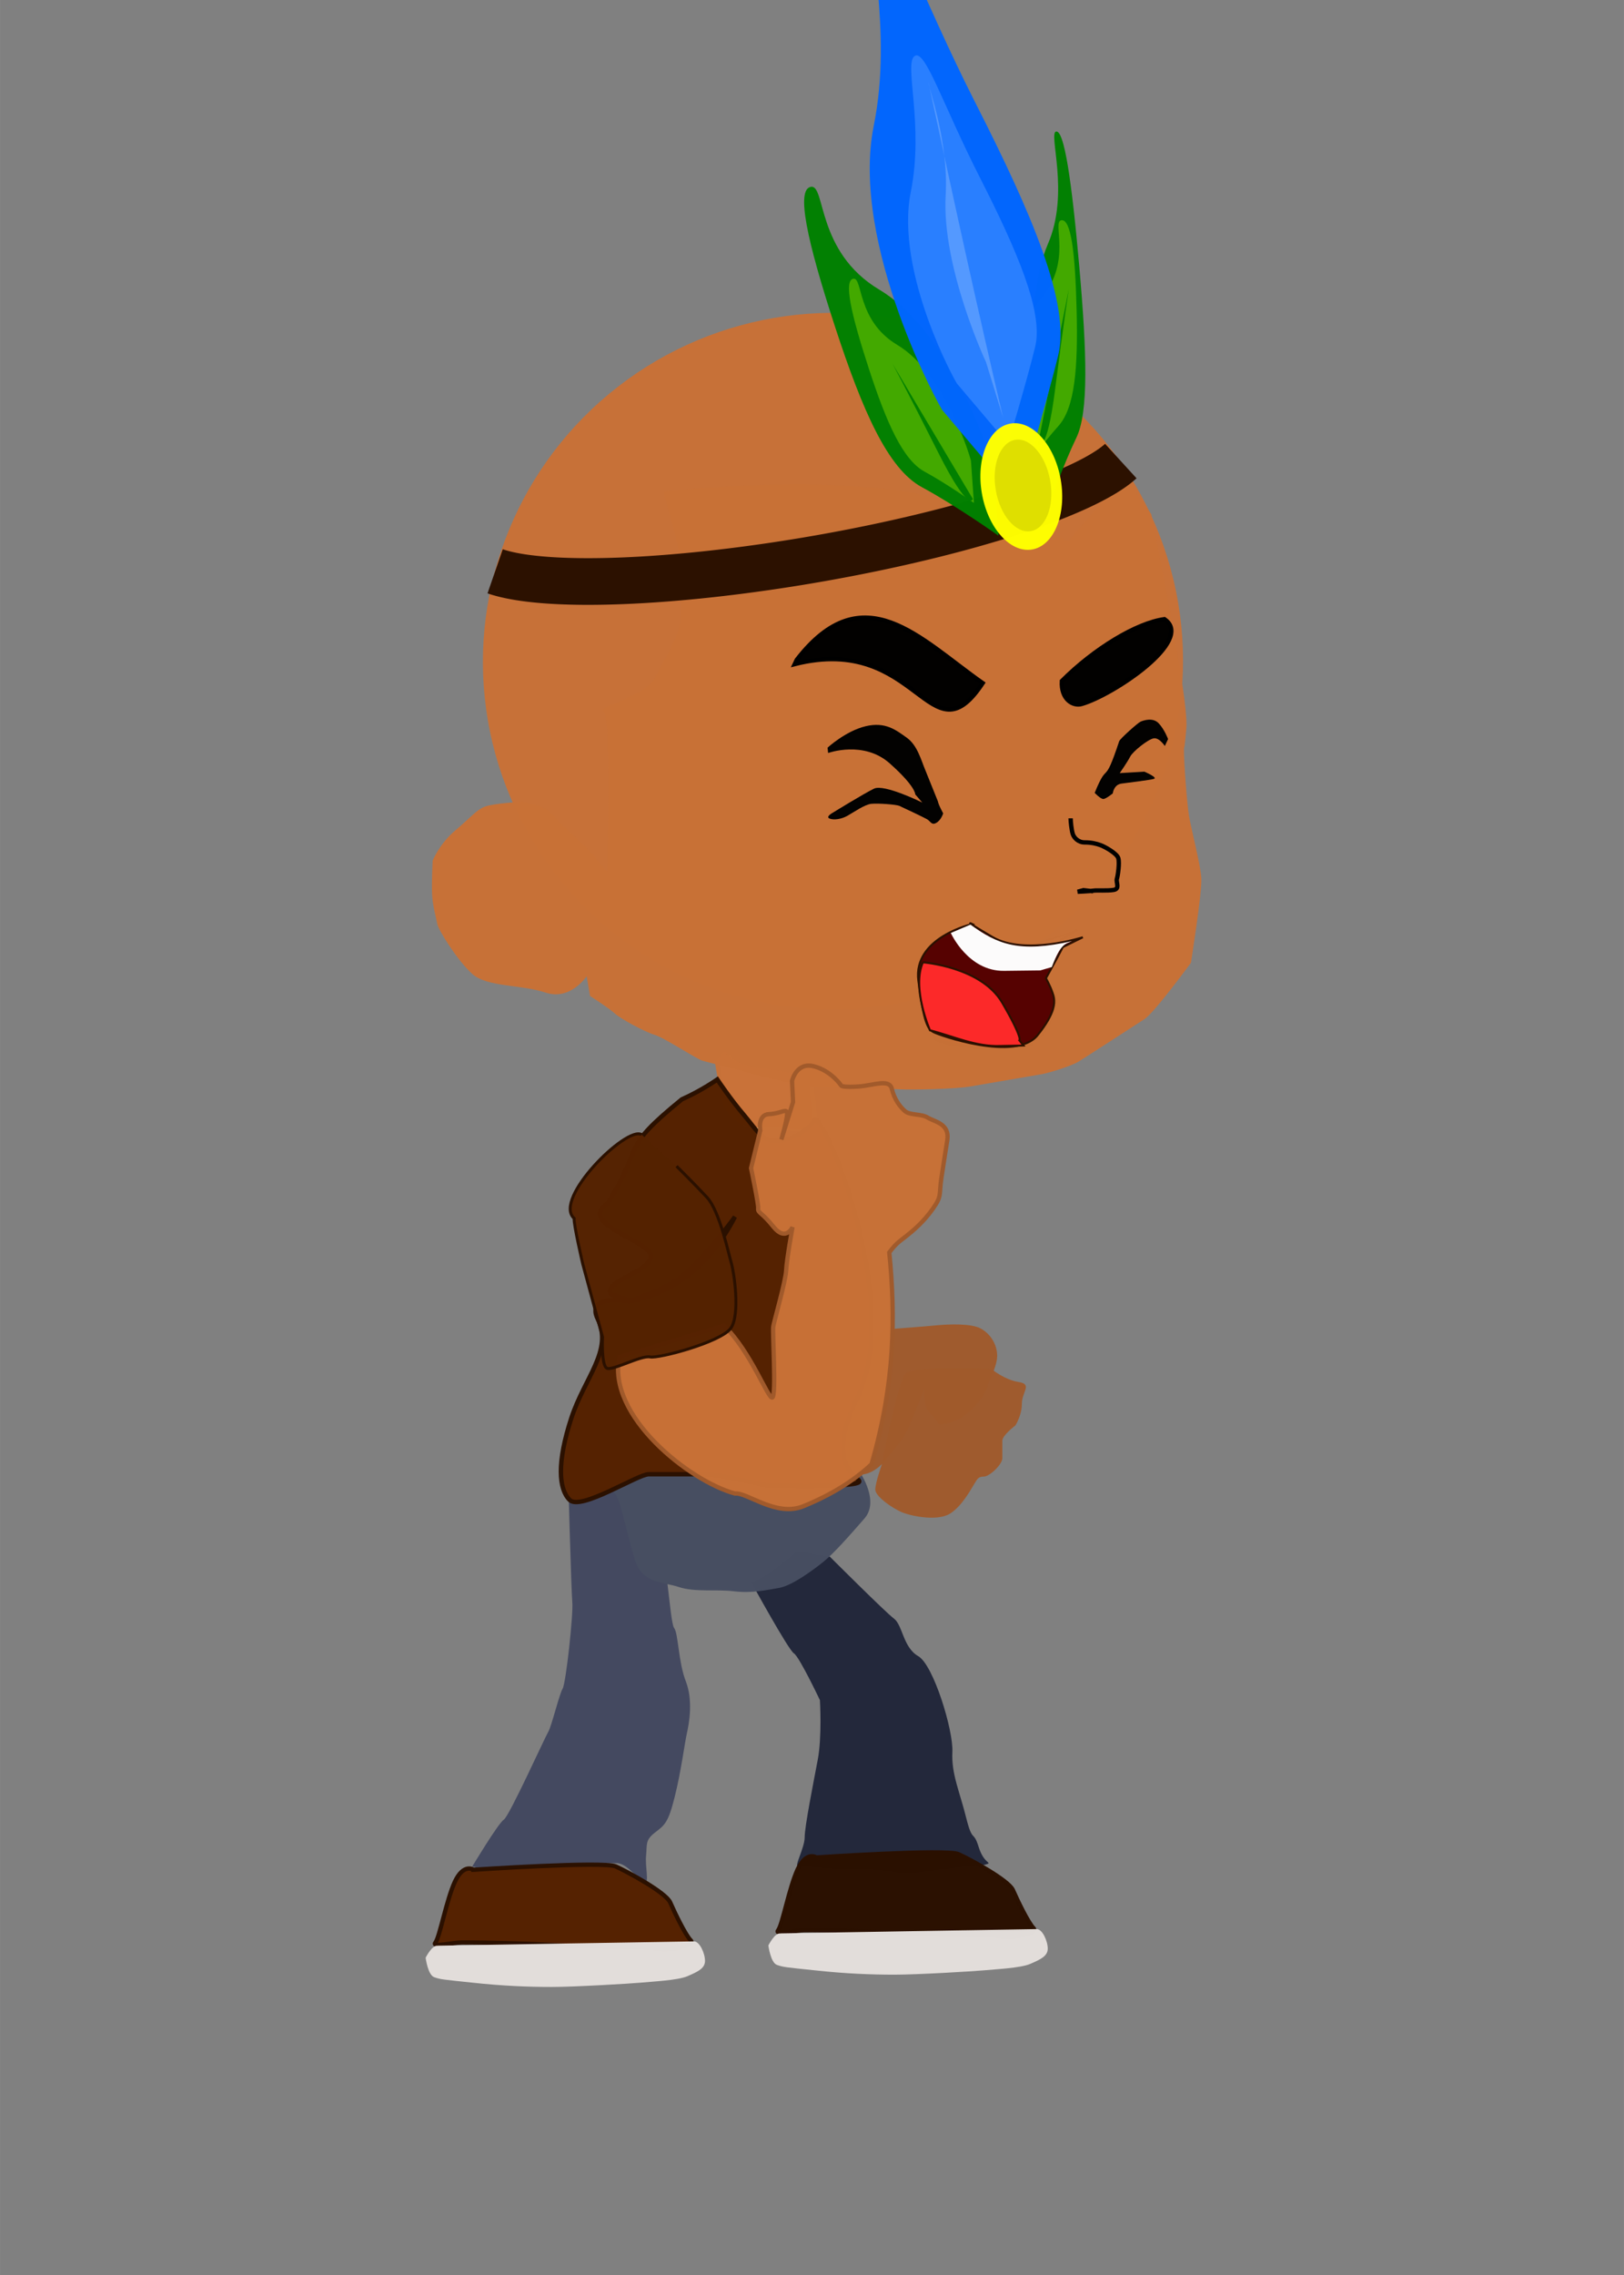 <?xml version="1.0" encoding="UTF-8" standalone="no"?>
<!-- Created with Inkscape (http://www.inkscape.org/) -->

<svg
   width="50"
   height="70"
   viewBox="0 0 13.229 18.521"
   version="1.1"
   id="svg18473"
   xml:space="preserve"
   inkscape:version="1.2.2 (732a01da63, 2022-12-09)"
   sodipodi:docname="oshosi_ataque2.svg"
   xmlns:inkscape="http://www.inkscape.org/namespaces/inkscape"
   xmlns:sodipodi="http://sodipodi.sourceforge.net/DTD/sodipodi-0.dtd"
   xmlns="http://www.w3.org/2000/svg"
   xmlns:svg="http://www.w3.org/2000/svg"><rect x="0" y="0" width="13.229" height="18.521" fill="#808080" stroke="none"/><sodipodi:namedview
     id="namedview18475"
     pagecolor="#ffffff"
     bordercolor="#000000"
     borderopacity="0.25"
     inkscape:showpageshadow="2"
     inkscape:pageopacity="0.0"
     inkscape:pagecheckerboard="0"
     inkscape:deskcolor="#d1d1d1"
     inkscape:document-units="mm"
     showgrid="true"
     inkscape:zoom="8"
     inkscape:cx="21.5"
     inkscape:cy="24.875"
     inkscape:window-width="1366"
     inkscape:window-height="705"
     inkscape:window-x="-8"
     inkscape:window-y="-8"
     inkscape:window-maximized="1"
     inkscape:current-layer="layer1"
     showguides="true"><inkscape:grid
       type="xygrid"
       id="grid36773"
       originx="0"
       originy="0" /><sodipodi:guide
       position="0.919,17.177"
       orientation="0,-1"
       id="guide2266"
       inkscape:locked="false" /></sodipodi:namedview><defs
     id="defs18470" /><g
     inkscape:label="Capa 1"
     inkscape:groupmode="layer"
     id="layer1"><path
       style="opacity:0.99;fill:#fde0a4;fill-opacity:0.992;fill-rule:nonzero;stroke:none;stroke-width:0.038;stroke-dasharray:none;stroke-opacity:1;paint-order:fill markers stroke"
       d="m 5.861,8.667 0.045,0.246 c 0,0 0.021,0.297 0.317,0.289 0.296,-0.007 0.452,0.034 0.452,0.034 l -0.052,-0.467 c 0,0 -0.269,-0.029 -0.457,-0.065 C 5.977,8.669 5.945,8.583 5.945,8.583 Z"
       id="path20220"
       sodipodi:nodetypes="ccsccscc" /><path
       style="opacity:0.99;fill:#444960;fill-opacity:1;fill-rule:nonzero;stroke:none;stroke-width:0.035;stroke-dasharray:none;stroke-opacity:1;paint-order:fill markers stroke"
       d="m 4.626,11.95 c 0,0 0.027,0.997 0.036,1.094 0.009,0.097 -0.052,0.66 -0.079,0.704 -0.027,0.044 -0.09,0.305 -0.116,0.349 -0.027,0.044 -0.319,0.69 -0.363,0.717 -0.044,0.027 -0.257,0.381 -0.257,0.381 0,0 0.195,0.053 0.257,0.053 0.062,0 0.469,-0.044 0.584,-0.062 0.115,-0.018 0.248,-0.018 0.336,-0.018 0.089,0 0.195,0.159 0.23,0.159 0.035,0 0,-0.133 0.009,-0.221 0.009,-0.089 -0.009,-0.124 0.071,-0.186 0.08,-0.062 0.109,-0.078 0.162,-0.291 0.053,-0.212 0.081,-0.437 0.099,-0.517 0.018,-0.08 0.053,-0.267 -0.009,-0.426 C 5.525,13.529 5.526,13.297 5.491,13.253 5.455,13.209 5.423,12.522 5.335,12.398 5.246,12.274 4.989,11.911 4.989,11.911 Z"
       id="path20232"
       sodipodi:nodetypes="csssscscssscssssscc" /><path
       style="opacity:0.99;fill:#23283b;fill-opacity:1;fill-rule:nonzero;stroke:none;stroke-width:0.035;stroke-dasharray:none;stroke-opacity:1;paint-order:fill markers stroke"
       d="m 6.122,12.885 c 0,0 0.301,0.549 0.345,0.575 0.044,0.027 0.212,0.381 0.212,0.381 0,0 0.018,0.301 -0.018,0.487 -0.035,0.186 -0.106,0.54 -0.106,0.628 0,0.089 -0.089,0.239 -0.053,0.239 0.035,0 0.354,0.027 0.567,0.027 0.212,0 0.221,0.053 0.522,0.009 0.301,-0.044 0.389,-0.035 0.443,-0.053 0.053,-0.018 -0.018,0 -0.062,-0.142 -0.044,-0.142 -0.049,-0.027 -0.102,-0.239 C 7.817,14.584 7.749,14.441 7.758,14.264 7.767,14.087 7.604,13.554 7.48,13.483 7.356,13.412 7.353,13.23 7.282,13.177 7.211,13.124 6.76,12.673 6.76,12.673 L 6.494,12.628 c 0,0 -0.23,0.186 -0.266,0.204 l -0.106,0.053 z"
       id="path20234"
       sodipodi:nodetypes="cscsssscsssscsccccc" /><path
       style="opacity:0.99;fill:#474e61;fill-opacity:1;fill-rule:nonzero;stroke:none;stroke-width:0.035;stroke-dasharray:none;stroke-opacity:1;paint-order:fill markers stroke"
       d="m 4.821,11.84 2.186,0.15 c 0,0 0.159,0.23 0.035,0.372 -0.124,0.142 -0.248,0.283 -0.336,0.354 -0.089,0.071 -0.257,0.195 -0.363,0.212 -0.106,0.018 -0.221,0.044 -0.363,0.027 -0.142,-0.018 -0.319,0.009 -0.451,-0.035 C 5.397,12.876 5.237,12.894 5.175,12.708 5.113,12.522 5.06,12.23 5.016,12.168 4.972,12.106 4.777,11.832 4.777,11.832 Z"
       id="path20230" /><path
       style="opacity:0.99;fill:#552200;fill-opacity:1;fill-rule:nonzero;stroke:#2b1100;stroke-width:0.035;stroke-dasharray:none;stroke-opacity:1;paint-order:fill markers stroke"
       d="m 3.856,15.222 c 0,0 1.062,-0.071 1.16,-0.027 0.097,0.044 0.407,0.212 0.443,0.292 0.035,0.08 0.124,0.266 0.168,0.31 0.044,0.044 -0.195,0.089 -0.257,0.071 -0.062,-0.018 -0.319,-0.018 -0.478,-0.018 -0.159,0 -0.381,-0.018 -0.646,-0.027 -0.266,-0.009 -0.416,-0.009 -0.487,-0.009 -0.071,0 -0.248,0.044 -0.212,0 0.035,-0.044 0.089,-0.345 0.159,-0.496 0.071,-0.15 0.15,-0.097 0.15,-0.097 z"
       id="path20236" /><path
       style="opacity:0.99;fill:#e3dedb;fill-opacity:1;fill-rule:nonzero;stroke:none;stroke-width:0.035;stroke-dasharray:none;stroke-opacity:1;paint-order:fill markers stroke"
       d="m 3.564,15.841 c -0.044,-0.009 -0.097,0.097 -0.097,0.097 0,0 0.018,0.142 0.071,0.159 0.053,0.018 0.062,0.018 0.31,0.044 0.248,0.027 0.46,0.035 0.646,0.035 0.186,0 0.637,-0.027 0.726,-0.035 0.089,-0.009 0.301,-0.018 0.381,-0.053 0.08,-0.035 0.142,-0.062 0.142,-0.124 0,-0.062 -0.044,-0.159 -0.089,-0.159 -0.044,0 -2.089,0.035 -2.089,0.035 z"
       id="path20238" /><path
       style="opacity:0.99;fill:#2b1100;fill-opacity:1;fill-rule:nonzero;stroke:#2b1100;stroke-width:0.035;stroke-dasharray:none;stroke-opacity:1;paint-order:fill markers stroke"
       d="m 6.648,15.122 c 0,0 1.062,-0.071 1.16,-0.027 0.097,0.044 0.407,0.212 0.443,0.292 0.035,0.08 0.124,0.266 0.168,0.31 0.044,0.044 -0.195,0.089 -0.257,0.071 -0.062,-0.018 -0.319,-0.018 -0.478,-0.018 -0.159,0 -0.381,-0.018 -0.646,-0.027 -0.266,-0.009 -0.416,-0.009 -0.487,-0.009 -0.071,0 -0.248,0.044 -0.212,0 0.035,-0.044 0.089,-0.345 0.159,-0.496 0.071,-0.15 0.15,-0.097 0.15,-0.097 z"
       id="path20240" /><path
       style="opacity:0.99;fill:#e3dedb;fill-opacity:1;fill-rule:nonzero;stroke:none;stroke-width:0.035;stroke-dasharray:none;stroke-opacity:1;paint-order:fill markers stroke"
       d="m 6.356,15.741 c -0.044,-0.009 -0.097,0.097 -0.097,0.097 0,0 0.018,0.142 0.071,0.159 0.053,0.018 0.062,0.018 0.31,0.044 0.248,0.027 0.46,0.035 0.646,0.035 0.186,0 0.637,-0.027 0.726,-0.035 0.089,-0.009 0.301,-0.018 0.381,-0.053 0.08,-0.035 0.142,-0.062 0.142,-0.124 0,-0.062 -0.044,-0.159 -0.089,-0.159 -0.044,0 -2.089,0.035 -2.089,0.035 z"
       id="path20242" /><path
       style="opacity:0.99;fill:#000000;fill-opacity:1;fill-rule:nonzero;stroke:#000000;stroke-width:0.035;stroke-dasharray:none;stroke-opacity:1;paint-order:fill markers stroke"
       d="m 6.474,5.282 c 0.119,-0.1 0.302,-0.268 0.395,-0.261 0.094,0.007 0.225,0.02 0.325,0.033 0.1,0.013 0.244,0.107 0.294,0.139 0.05,0.032 0.131,0.188 0.193,0.232 0.062,0.044 0.118,0.182 0.131,0.195 0.012,0.013 0.056,0.082 0.05,0.094 -0.006,0.013 -0.112,-0.079 -0.162,-0.091 -0.05,-0.013 -0.215,-0.11 -0.253,-0.148 -0.037,-0.038 -0.025,-0.081 -0.103,-0.116 -0.078,-0.035 -0.291,-0.067 -0.316,-0.073 -0.025,-0.006 -0.125,-0.007 -0.203,-0.007 -0.078,-3.234e-4 -0.263,0.011 -0.285,0.018 -0.022,0.006 -0.088,0.018 -0.088,0.018 z"
       id="path20252" /><path
       style="opacity:0.99;fill:#000000;fill-opacity:1;fill-rule:nonzero;stroke:#000000;stroke-width:0.035;stroke-dasharray:none;stroke-opacity:1;paint-order:fill markers stroke"
       d="m 8.798,5.478 c 0.003,-0.034 0.011,-0.2 0.07,-0.264 0.059,-0.064 0.159,-0.186 0.185,-0.207 0.026,-0.021 0.096,-0.029 0.157,-0.022 0.061,0.007 0.121,0.009 0.112,0.044 -0.009,0.035 -0.045,0.046 -0.123,0.09 -0.078,0.044 -0.153,0.099 -0.17,0.15 -0.017,0.051 -0.088,0.119 -0.107,0.183 -0.019,0.065 -0.082,0.117 -0.089,0.093 -0.007,-0.024 -0.034,-0.068 -0.034,-0.068 z"
       id="path20254" /><path
       style="opacity:0.99;fill:none;fill-opacity:1;fill-rule:nonzero;stroke:#000000;stroke-width:0.035;stroke-dasharray:none;stroke-opacity:1;paint-order:fill markers stroke"
       d="m 8.722,6.641 c 3.854e-4,0.027 0.009,0.097 0.019,0.127 0.01,0.03 0.044,0.069 0.098,0.068 0.054,-7.613e-4 0.096,0.01 0.13,0.021 0.034,0.012 0.133,0.066 0.145,0.104 0.011,0.038 -0.002,0.14 -0.01,0.168 -0.008,0.028 0.028,0.08 -0.024,0.09 -0.052,0.009 -0.139,0.003 -0.165,0.007 -0.026,0.005 -0.129,0.01 -0.129,0.01 l 0.047,-0.013 0.078,0.008"
       id="path20256" /><path
       style="opacity:0.99;fill:#a05a2c;fill-opacity:0.976;fill-rule:nonzero;stroke:none;stroke-width:0.035;stroke-dasharray:none;stroke-opacity:1;paint-order:fill markers stroke"
       d="m 7.13,10.887 c 0,0.035 -0.062,0.053 -0.106,0.186 -0.044,0.133 -0.035,0.195 -0.044,0.257 -0.009,0.062 -0.124,0.257 -0.124,0.257 0,0 -0.248,0.133 -0.097,0.239 0.15,0.106 0.221,0.177 0.266,0.177 0.044,0 0.124,-0.035 0.186,-0.115 0.062,-0.08 0.133,-0.142 0.186,-0.257 0.053,-0.115 0.133,-0.328 0.133,-0.328 0,0 -0.018,0.159 0.062,0.221 0.08,0.062 0,0.097 0.159,0.053 0.159,-0.044 0.283,-0.239 0.292,-0.283 0.009,-0.044 0.08,-0.168 0.08,-0.257 0,-0.089 -0.053,-0.177 -0.133,-0.221 -0.08,-0.044 -0.266,-0.035 -0.354,-0.027 -0.089,0.009 -0.434,0.035 -0.434,0.035 z"
       id="path20226"
       sodipodi:nodetypes="csscsssscsssssscc" /><path
       style="opacity:0.99;fill:#a05a2c;fill-opacity:0.976;fill-rule:nonzero;stroke:none;stroke-width:0.035;stroke-dasharray:none;stroke-opacity:1;paint-order:fill markers stroke"
       d="m 7.183,11.923 c 0,0 -0.053,0.15 -0.053,0.204 0,0.053 0.133,0.15 0.221,0.186 0.089,0.035 0.292,0.071 0.389,0.009 0.097,-0.062 0.168,-0.195 0.195,-0.239 0.027,-0.044 0.035,-0.062 0.08,-0.062 0.044,0 0.15,-0.097 0.15,-0.15 0,-0.053 0,-0.097 0,-0.142 0,-0.044 0.106,-0.124 0.106,-0.124 0,0 0.053,-0.08 0.053,-0.177 0,-0.097 0.089,-0.159 -0.027,-0.177 -0.115,-0.018 -0.221,-0.106 -0.221,-0.106 0,0 -0.637,-0.027 -0.699,0.035 -0.062,0.062 -0.195,0.744 -0.195,0.744 z"
       id="path20228" /><path
       style="opacity:0.99;fill:#fde0a4;fill-opacity:1;fill-rule:nonzero;stroke:none;stroke-width:0.1;stroke-dasharray:none;stroke-opacity:1;paint-order:fill markers stroke"
       d="m -101.026,40.769 c 0,0 0.718,-3.538 0.541,-3.644 -0.177,-0.106 1.025,-0.177 1.308,-0.566 0.283,-0.389 0.707,-0.813 0.813,-1.273 0.106,-0.46 0.212,-1.096 0.212,-1.45 0,-0.354 -0.106,-1.308 -0.106,-1.308 v -0.141 c 0,0 4.349,0.212 6.612,1.414 2.263,1.202 2.369,1.273 2.369,1.273 0,0 0.99,-0.778 1.061,-0.919 0.071,-0.141 0.46,-0.354 0.46,-0.354 l 0.46,0.99 c 0,0 0.141,4.314 -0.035,4.985 -0.177,0.672 -0.106,0.318 -0.141,0.495 -0.035,0.177 -0.141,1.202 -0.141,1.52 0,0.318 0.071,1.131 0.035,1.45 -0.035,0.318 -0.566,1.874 -0.566,1.874 0,0 -1.025,0.99 -1.273,1.096 -0.247,0.106 -1.485,0.636 -1.662,0.707 -0.177,0.071 -0.707,0.141 -0.884,0.141 -0.177,0 -1.308,0 -1.662,0 -0.354,0 -1.308,-0.141 -1.626,-0.212 -0.318,-0.071 -1.096,-0.247 -1.556,-0.318 -0.46,-0.071 -1.273,-0.389 -1.626,-0.566 -0.354,-0.177 -1.025,-0.46 -1.167,-0.53 -0.141,-0.071 -0.778,-0.672 -0.99,-0.778 -0.212,-0.106 -0.707,-0.495 -0.813,-0.636 -0.106,-0.141 -0.495,-0.495 -0.495,-0.495 v -0.46 c 0,0 -0.46,0.495 -0.99,0.212 -0.53,-0.283 -1.308,-0.354 -1.591,-0.707 -0.283,-0.354 -0.601,-1.131 -0.601,-1.273 0,-0.141 -0.035,-0.424 0,-0.707 0.035,-0.283 0.141,-0.743 0.141,-0.743 0,0 0.212,-0.354 0.636,-0.601 0.424,-0.247 0.566,-0.389 0.778,-0.424 0.212,-0.035 0.849,0.035 0.849,0.035 0,0 0.495,0.177 0.601,0.354 0.106,0.177 0.318,0.46 0.424,0.601 0.106,0.141 0.354,0.46 0.424,0.601 0.071,0.141 0.202,0.356 0.202,0.356 z"
       id="path32083" /><path
       style="opacity:0.99;fill:#ff6600;fill-opacity:1;fill-rule:nonzero;stroke:none;stroke-width:0.1;stroke-dasharray:none;stroke-opacity:1;paint-order:fill markers stroke"
       d="m -103.776,32.368 c 0,0 -3.65,1.85 -2.7,4.85 0.95,3 1.4,3.15 1.4,3.15 l 0.15,-0.05 c 0,0 0.55,-1 0.8,-1.1 0.25,-0.1 0.6,-0.3 0.9,-0.25 0.3,0.05 1.2,0.35 1.3,0.6 0.1,0.25 0.5,0.65 0.65,0.85 0.15,0.2 0.35,0.3 0.35,0.3 0,0 0.25,-0.9 0.4,-1.35 0.15,-0.45 0.2,-0.65 0.15,-1.05 -0.05,-0.4 -0.15,-0.9 -0.15,-0.9 l -0.25,-0.65 c 0.955,0.712 3.449,0.576 2.704,-2.679 -0.311,-1.36 0.021,-1.479 0.021,-1.479 0,0 0.376,-0.241 1.176,-0.091 0.8,0.15 1.8,0.3 2.35,0.5 0.55,0.2 1.4,0.45 1.8,0.6 0.4,0.15 1.45,0.5 1.7,0.7 0.25,0.2 0.9,0.4 1.15,0.55 0.25,0.15 0.8,0.45 0.8,0.45 0,0 0.425,-0.775 0.675,-0.925 0.25,-0.15 0.525,-0.475 0.525,-0.475 l 0.3,0.075 0.2,0.775 -3e-6,0.975 c 0,0 0.6,-0.825 0.85,-1.275 0.25,-0.45 0.35,-0.8 0.6,-1.3 0.25,-0.5 0.4,-0.9 0.4,-1.35 0,-0.45 0.25,-1.55 0.15,-2.3 -0.1,-0.75 -0.1,-0.9 -0.25,-1.2 -0.15,-0.3 -0.15,-0.55 -0.25,-0.75 -0.1,-0.2 -0.2,-0.5 -0.2,-0.5 0,0 0.05,0.6 -0.15,1.1 -0.2,0.5 -0.35,1.05 -0.35,1.05 0,0 0.15,-0.95 -0.35,-2.5 -0.5,-1.55 -0.35,-1.7 -0.35,-1.7 v -0.3 c 0,0 -0.1,0.75 -0.7,1.15 -0.6,0.4 -1.45,1.05 -2,1.15 -0.55,0.1 -2.1,0.45 -2.5,0.45 h -1.75 c -0.2,0 -0.7,-0.1 -0.7,-0.1 0,0 0.75,0.15 1.35,-0.7 0.6,-0.85 0.55,-0.9 0.55,-0.9 0,0 -0.75,0.2 -1.2,0.2 h -1.65 c -0.3,0 -2.2,0.55 -2.55,0.65 -0.35,0.1 -2.15,0.5 -2.55,1.05 -0.4,0.55 -1.65,1.55 -1.75,1.8 -0.1,0.25 -0.15,0.35 -0.45,1.1 -0.3,0.75 -0.25,1.15 -0.35,1.45 -0.1,0.3 -0.25,0.35 -0.25,0.35 z"
       id="path32085"
       sodipodi:nodetypes="csccsssscssccscssssscsccccsssssscscsccsssscscssssssscc" /><path
       style="opacity:0.99;fill:#fde0a4;fill-opacity:0.992;fill-rule:nonzero;stroke:none;stroke-width:0.109;stroke-dasharray:none;stroke-opacity:1;paint-order:fill markers stroke"
       d="m -99.322,45.498 v 0.706 c 0,0 -0.092,0.835 0.734,0.963 0.826,0.128 1.239,0.321 1.239,0.321 l 0.092,-1.323 c 0,0 -0.734,-0.218 -1.239,-0.41 -0.505,-0.193 -0.551,-0.449 -0.551,-0.449 z"
       id="path32087"
       sodipodi:nodetypes="ccsccscc" /><path
       style="opacity:0.99;fill:#48a4df;fill-opacity:1;fill-rule:nonzero;stroke:#0055d4;stroke-width:0.1;stroke-dasharray:none;stroke-opacity:1;paint-order:fill markers stroke"
       d="m -101.776,50.669 c -0.2,-0.3 -1.5,-1.5 -1.55,-1.85 -0.05,-0.35 -0.1,-0.2 0.6,-0.65 0.7,-0.45 1.35,-0.8 1.75,-0.85 0.4,-0.05 1,-0.1 1,-0.1 l -1,0.05 c 0,0 0.35,-0.8 0.8,-1 0.45,-0.2 0.8,-0.45 0.8,-0.45 0,0 0.3,0.45 0.6,0.8 0.3,0.35 0.45,0.7 0.95,0.55 0.5,-0.15 0.65,-0.45 0.65,-0.45 0,0 1.2,4.4 0.95,6.3 -0.25,1.9 0.3,1.8 0,1.9 -0.3,0.1 -2.05,0.05 -2.05,0.05 0,0 -1.1,-0.25 -1.3,-0.25 H -100.926 c -0.25,0 -0.5,0.25 -0.75,0 -0.25,-0.25 -0.8,-0.9 -0.85,-1.95 -0.05,-1.05 -0.05,-1.15 0.45,-1.55 0.5,-0.4 0.7,-0.4 0.7,-0.4 0,0 0.441,-0.115 0.991,-0.415 0.55,-0.3 1.409,-1.485 1.409,-1.485 -0.549,1.055 -1.33,1.693 -2.35,1.9 z"
       id="path32089"
       sodipodi:nodetypes="csssccscsscsscssssscsccc" /><path
       style="opacity:0.99;fill:#444960;fill-opacity:1;fill-rule:nonzero;stroke:none;stroke-width:0.1;stroke-dasharray:none;stroke-opacity:1;paint-order:fill markers stroke"
       d="m -103.301,54.895 c 0,0 0.5,2.675 0.525,2.95 0.025,0.275 0.1,1.9 0.025,2.025 -0.075,0.125 -0.5,0.825 -0.575,0.95 -0.075,0.125 -0.9,1.95 -1.025,2.025 -0.125,0.075 -0.725,1.075 -0.725,1.075 0,0 0.55,0.15 0.725,0.15 0.175,0 1.325,-0.125 1.65,-0.175 0.325,-0.05 0.7,-0.05 0.95,-0.05 0.25,0 0.55,0.45 0.65,0.45 0.1,0 0,-0.375 0.025,-0.625 0.025,-0.25 -0.025,-0.35 0.2,-0.525 0.225,-0.175 0.45,-0.15 0.6,-0.75 0.15,-0.6 0.3,-1.375 0.35,-1.6 0.05,-0.225 0.15,-0.7 -0.025,-1.15 -0.175,-0.45 -0.225,-1.05 -0.325,-1.175 -0.1,-0.125 -0.35,-2.1 -0.6,-2.45 -0.25,-0.35 -0.975,-1.375 -0.975,-1.375 z"
       id="path32091" /><path
       style="opacity:0.99;fill:#23283b;fill-opacity:1;fill-rule:nonzero;stroke:none;stroke-width:0.1;stroke-dasharray:none;stroke-opacity:1;paint-order:fill markers stroke"
       d="m -98.651,57.395 c 0,0 0.85,1.55 0.975,1.625 0.125,0.075 0.6,1.075 0.6,1.075 0,0 0.05,0.85 -0.05,1.375 -0.1,0.525 -0.3,1.525 -0.3,1.775 0,0.25 -0.25,0.675 -0.15,0.675 0.1,0 1,0.075 1.6,0.075 0.6,0 0.625,0.15 1.475,0.025 0.85,-0.125 1.1,-0.1 1.25,-0.15 0.15,-0.05 -0.05,0 -0.175,-0.4 -0.125,-0.4 -0.05,-0.075 -0.2,-0.675 -0.15,-0.6 -0.325,-1.075 -0.3,-1.575 0.025,-0.5 -0.4,-2.025 -0.75,-2.225 -0.35,-0.2 -0.5,-0.625 -0.7,-0.775 -0.2,-0.15 -1.475,-1.425 -1.475,-1.425 l -0.75,-0.125 c 0,0 -0.65,0.525 -0.75,0.575 -0.1,0.05 -0.3,0.15 -0.3,0.15 z"
       id="path32093" /><path
       style="opacity:0.99;fill:#474e61;fill-opacity:1;fill-rule:nonzero;stroke:none;stroke-width:0.1;stroke-dasharray:none;stroke-opacity:1;paint-order:fill markers stroke"
       d="m -102.326,54.445 6.175,0.425 c 0,0 0.45,0.65 0.1,1.05 -0.35,0.4 -0.7,0.8 -0.95,1 -0.25,0.2 -0.725,0.55 -1.025,0.6 -0.3,0.05 -0.625,0.125 -1.025,0.075 -0.4,-0.05 -0.9,0.025 -1.275,-0.1 -0.375,-0.125 -0.825,-0.075 -1,-0.6 -0.175,-0.525 -0.325,-1.35 -0.45,-1.525 -0.125,-0.175 -0.675,-0.95 -0.675,-0.95 z"
       id="path32095" /><path
       style="opacity:0.99;fill:#47a3e3;fill-opacity:1;fill-rule:nonzero;stroke:#0055d4;stroke-width:0.1;stroke-dasharray:none;stroke-opacity:1;paint-order:fill markers stroke"
       d="m -105.051,63.995 c 0,0 3,-0.2 3.275,-0.075 0.275,0.125 1.15,0.6 1.25,0.825 0.1,0.225 0.35,0.75 0.475,0.875 0.125,0.125 -0.55,0.25 -0.725,0.2 -0.175,-0.05 -0.9,-0.05 -1.35,-0.05 -0.45,0 -1.075,-0.05 -1.825,-0.075 -0.75,-0.025 -1.175,-0.025 -1.375,-0.025 -0.2,0 -0.7,0.125 -0.6,0 0.1,-0.125 0.25,-0.975 0.45,-1.4 0.2,-0.425 0.425,-0.275 0.425,-0.275 z"
       id="path32097" /><path
       style="opacity:0.99;fill:#e3dedb;fill-opacity:1;fill-rule:nonzero;stroke:none;stroke-width:0.1;stroke-dasharray:none;stroke-opacity:1;paint-order:fill markers stroke"
       d="m -105.876,65.745 c -0.125,-0.025 -0.275,0.275 -0.275,0.275 0,0 0.05,0.4 0.2,0.45 0.15,0.05 0.175,0.05 0.875,0.125 0.7,0.075 1.3,0.1 1.825,0.1 0.525,0 1.8,-0.075 2.05,-0.1 0.25,-0.025 0.85,-0.05 1.075,-0.15 0.225,-0.1 0.4,-0.175 0.4,-0.35 0,-0.175 -0.125,-0.45 -0.25,-0.45 -0.125,0 -5.9,0.1 -5.9,0.1 z"
       id="path32099" /><path
       style="opacity:0.99;fill:#47a3e3;fill-opacity:1;fill-rule:nonzero;stroke:#0055d4;stroke-width:0.1;stroke-dasharray:none;stroke-opacity:1;paint-order:fill markers stroke"
       d="m -97.167,63.712 c 0,0 3,-0.2 3.275,-0.075 0.275,0.125 1.15,0.6 1.25,0.825 0.1,0.225 0.35,0.75 0.475,0.875 0.125,0.125 -0.55,0.25 -0.725,0.2 -0.175,-0.05 -0.9,-0.05 -1.35,-0.05 -0.45,0 -1.075,-0.05 -1.825,-0.075 -0.75,-0.025 -1.175,-0.025 -1.375,-0.025 -0.2,0 -0.7,0.125 -0.6,0 0.1,-0.125 0.25,-0.975 0.45,-1.4 0.2,-0.425 0.425,-0.275 0.425,-0.275 z"
       id="path32101" /><path
       style="opacity:0.99;fill:#e3dedb;fill-opacity:1;fill-rule:nonzero;stroke:none;stroke-width:0.1;stroke-dasharray:none;stroke-opacity:1;paint-order:fill markers stroke"
       d="m -97.992,65.462 c -0.125,-0.025 -0.275,0.275 -0.275,0.275 0,0 0.05,0.4 0.2,0.45 0.15,0.05 0.175,0.05 0.875,0.125 0.7,0.075 1.3,0.1 1.825,0.1 0.525,0 1.8,-0.075 2.05,-0.1 0.25,-0.025 0.85,-0.05 1.075,-0.15 0.225,-0.1 0.4,-0.175 0.4,-0.35 0,-0.175 -0.125,-0.45 -0.25,-0.45 -0.125,0 -5.9,0.1 -5.9,0.1 z"
       id="path32103" /><ellipse
       style="opacity:0.99;fill:#000000;fill-opacity:1;fill-rule:nonzero;stroke:#000000;stroke-width:0.1;stroke-dasharray:none;stroke-opacity:1;paint-order:fill markers stroke"
       id="ellipse32105"
       cx="-93.767"
       cy="40.183"
       rx="0.778"
       ry="1.397" /><ellipse
       style="opacity:0.99;fill:#000000;fill-opacity:1;fill-rule:nonzero;stroke:#000000;stroke-width:0.079;stroke-dasharray:none;stroke-opacity:1;paint-order:fill markers stroke"
       id="ellipse32107"
       cx="-88.857"
       cy="40.094"
       rx="0.567"
       ry="1.204" /><ellipse
       style="opacity:0.99;fill:#ffffff;fill-opacity:1;fill-rule:nonzero;stroke:none;stroke-width:0.1;stroke-dasharray:none;stroke-opacity:1;paint-order:fill markers stroke"
       id="ellipse32109"
       cx="-93.723"
       cy="39.724"
       rx="0.539"
       ry="0.689" /><ellipse
       style="opacity:0.99;fill:#ffffff;fill-opacity:1;fill-rule:nonzero;stroke:none;stroke-width:0.078;stroke-dasharray:none;stroke-opacity:1;paint-order:fill markers stroke"
       id="ellipse32111"
       cx="-88.87"
       cy="39.565"
       rx="0.4"
       ry="0.559" /><path
       style="opacity:0.99;fill:#000000;fill-opacity:1;fill-rule:nonzero;stroke:#000000;stroke-width:0.1;stroke-dasharray:none;stroke-opacity:1;paint-order:fill markers stroke"
       d="m -95.942,36.648 c 0.336,-0.283 0.849,-0.76 1.114,-0.743 0.265,0.018 0.636,0.053 0.919,0.088 0.283,0.035 0.689,0.301 0.831,0.389 0.141,0.088 0.371,0.53 0.548,0.654 0.177,0.124 0.336,0.513 0.371,0.548 0.035,0.035 0.159,0.23 0.141,0.265 -0.018,0.035 -0.318,-0.221 -0.46,-0.256 -0.141,-0.035 -0.61,-0.309 -0.716,-0.415 -0.106,-0.106 -0.071,-0.23 -0.292,-0.327 -0.221,-0.097 -0.822,-0.186 -0.893,-0.203 -0.071,-0.018 -0.354,-0.018 -0.575,-0.018 -0.221,0 -0.743,0.035 -0.804,0.053 -0.062,0.018 -0.247,0.053 -0.247,0.053 z"
       id="path32113" /><path
       style="opacity:0.99;fill:#000000;fill-opacity:1;fill-rule:nonzero;stroke:#000000;stroke-width:0.1;stroke-dasharray:none;stroke-opacity:1;paint-order:fill markers stroke"
       d="m -89.489,38.009 c 0.035,-0.088 0.194,-0.53 0.407,-0.654 0.212,-0.124 0.583,-0.371 0.672,-0.407 0.088,-0.035 0.283,0 0.442,0.071 0.159,0.071 0.318,0.124 0.265,0.212 -0.053,0.088 -0.159,0.088 -0.407,0.141 -0.247,0.053 -0.495,0.141 -0.583,0.265 -0.088,0.124 -0.336,0.247 -0.442,0.407 -0.106,0.159 -0.318,0.247 -0.318,0.177 0,-0.071 -0.035,-0.212 -0.035,-0.212 z"
       id="path32115" /><path
       style="opacity:0.99;fill:none;fill-opacity:1;fill-rule:nonzero;stroke:#000000;stroke-width:0.1;stroke-dasharray:none;stroke-opacity:1;paint-order:fill markers stroke"
       d="m -90.35,41.306 c -0.012,0.075 -0.025,0.275 -0.012,0.363 0.012,0.087 0.088,0.213 0.238,0.238 0.15,0.025 0.263,0.075 0.35,0.125 0.088,0.05 0.338,0.25 0.35,0.363 0.013,0.113 -0.075,0.388 -0.113,0.463 -0.037,0.075 0.037,0.238 -0.113,0.238 -0.15,0 -0.388,-0.062 -0.463,-0.062 -0.075,0 -0.363,-0.037 -0.363,-0.037 l 0.138,-0.013 0.213,0.062"
       id="path32117" /><path
       style="opacity:0.99;fill:none;fill-opacity:1;fill-rule:nonzero;stroke:#000000;stroke-width:0.1;stroke-dasharray:none;stroke-opacity:1;paint-order:fill markers stroke"
       d="m -91.313,44.844 c -0.075,0.025 -1.1,0.15 -1.363,0.075 -0.263,-0.075 -0.8,-0.338 -0.863,-0.425 -0.062,-0.087 -0.438,-0.288 -0.5,-0.413 -0.062,-0.125 -0.075,-0.375 -0.075,-0.375 0,0 -0.238,0.313 -0.288,0.338 -0.05,0.025 -0.175,0.025 -0.175,0.025"
       id="path32119" /><path
       style="opacity:0.99;fill:#fde0a4;fill-opacity:0.992;fill-rule:nonzero;stroke:none;stroke-width:0.1;stroke-dasharray:none;stroke-opacity:1;paint-order:fill markers stroke"
       d="m -103.376,48.944 1.9,2.025 c 0,0 -0.975,0.525 -1.025,0.625 -0.05,0.1 -0.075,1.125 -0.025,1.25 0.05,0.125 0.3,1.025 0.425,1.25 0.125,0.225 0.4,0.925 0.4,0.925 0,0 -0.05,-0.375 0.375,-0.225 0.425,0.15 0.475,0.075 0.525,0.175 0.05,0.1 0.625,0.7 0.625,0.7 l 0.275,0.85 c 0,0 0.25,0.275 0.025,0.425 -0.225,0.15 -0.275,0.35 -0.35,0.225 -0.075,-0.125 -0.2,-0.575 -0.2,-0.575 l 0.225,0.875 0.275,0.4 c 0,0 0.15,0.425 -0.25,0.55 -0.4,0.125 -0.775,-0.05 -0.775,-0.05 0,0 -0.075,0 -0.35,0.2 -0.275,0.2 -0.5,0.525 -0.675,0.35 -0.175,-0.175 -0.375,-0.25 -0.525,-0.275 -0.15,-0.025 -0.35,0.15 -0.525,0.15 -0.175,0 -0.5,0.15 -0.65,-0.2 -0.15,-0.35 -0.2,-0.475 -0.35,-0.825 -0.15,-0.35 -0.225,-0.325 -0.2,-0.7 0.025,-0.375 0.125,-0.675 0.2,-0.875 0.075,-0.2 0.1,-0.25 0.125,-0.5 0.025,-0.25 -0.525,-0.5 -0.625,-0.975 -0.1,-0.475 -0.25,-0.775 -0.4,-1.125 -0.15,-0.35 -0.3,-0.55 -0.325,-0.975 -0.025,-0.425 -0.125,-0.675 0.025,-1.225 0.15,-0.55 0.05,-0.45 0.45,-1 0.4,-0.55 0.575,-0.725 0.8,-0.9 0.225,-0.175 0.6,-0.55 0.6,-0.55 z"
       id="path32121" /><path
       style="opacity:0.99;fill:#fde0a4;fill-opacity:0.992;fill-rule:nonzero;stroke:none;stroke-width:0.1;stroke-dasharray:none;stroke-opacity:1;paint-order:fill markers stroke"
       d="m -95.876,54.295 c 0,0.1 -0.175,0.15 -0.3,0.525 -0.125,0.375 -0.1,0.55 -0.125,0.725 -0.025,0.175 -0.35,0.725 -0.35,0.725 0,0 -0.7,0.375 -0.275,0.675 0.425,0.3 0.625,0.5 0.75,0.5 0.125,0 0.35,-0.1 0.525,-0.325 0.175,-0.225 0.375,-0.4 0.525,-0.725 0.15,-0.325 0.375,-0.925 0.375,-0.925 0,0 -0.05,0.45 0.175,0.625 0.225,0.175 0,0.275 0.45,0.15 0.45,-0.125 0.8,-0.675 0.825,-0.8 0.025,-0.125 0.225,-0.475 0.225,-0.725 0,-0.25 -0.15,-0.5 -0.375,-0.625 -0.225,-0.125 -0.75,-0.1 -1,-0.075 -0.25,0.025 -1.225,0.1 -1.225,0.1 z"
       id="path32123"
       sodipodi:nodetypes="csscsssscsssssscc" /><path
       style="opacity:0.99;fill:#fde0a4;fill-opacity:0.992;fill-rule:nonzero;stroke:none;stroke-width:0.1;stroke-dasharray:none;stroke-opacity:1;paint-order:fill markers stroke"
       d="m -95.726,57.22 c 0,0 -0.15,0.425 -0.15,0.575 0,0.15 0.375,0.425 0.625,0.525 0.25,0.1 0.825,0.2 1.1,0.025 0.275,-0.175 0.475,-0.55 0.55,-0.675 0.075,-0.125 0.1,-0.175 0.225,-0.175 0.125,0 0.425,-0.275 0.425,-0.425 0,-0.15 0,-0.275 0,-0.4 0,-0.125 0.3,-0.35 0.3,-0.35 0,0 0.15,-0.225 0.15,-0.5 0,-0.275 0.25,-0.45 -0.075,-0.5 -0.325,-0.05 -0.625,-0.3 -0.625,-0.3 0,0 -1.8,-0.075 -1.975,0.1 -0.175,0.175 -0.55,2.1 -0.55,2.1 z"
       id="path32125" /><path
       style="opacity:0.99;fill:#fde0a4;fill-opacity:1;fill-rule:nonzero;stroke:none;stroke-width:0.1;stroke-dasharray:none;stroke-opacity:1;paint-order:fill markers stroke"
       d="m -101.026,40.769 c 0,0 0.718,-3.538 0.541,-3.644 -0.177,-0.106 1.025,-0.177 1.308,-0.566 0.283,-0.389 0.707,-0.813 0.813,-1.273 0.106,-0.46 0.212,-1.096 0.212,-1.45 0,-0.354 -0.106,-1.308 -0.106,-1.308 v -0.141 c 0,0 4.349,0.212 6.612,1.414 2.263,1.202 2.369,1.273 2.369,1.273 0,0 0.99,-0.778 1.061,-0.919 0.071,-0.141 0.46,-0.354 0.46,-0.354 l 0.46,0.99 c 0,0 0.141,4.314 -0.035,4.985 -0.177,0.672 -0.106,0.318 -0.141,0.495 -0.035,0.177 -0.141,1.202 -0.141,1.52 0,0.318 0.071,1.131 0.035,1.45 -0.035,0.318 -0.566,1.874 -0.566,1.874 0,0 -1.025,0.99 -1.273,1.096 -0.247,0.106 -1.485,0.636 -1.662,0.707 -0.177,0.071 -0.707,0.141 -0.884,0.141 -0.177,0 -1.308,0 -1.662,0 -0.354,0 -1.308,-0.141 -1.626,-0.212 -0.318,-0.071 -1.096,-0.247 -1.556,-0.318 -0.46,-0.071 -1.273,-0.389 -1.626,-0.566 -0.354,-0.177 -1.025,-0.46 -1.167,-0.53 -0.141,-0.071 -0.778,-0.672 -0.99,-0.778 -0.212,-0.106 -0.707,-0.495 -0.813,-0.636 -0.106,-0.141 -0.495,-0.495 -0.495,-0.495 v -0.46 c 0,0 -0.46,0.495 -0.99,0.212 -0.53,-0.283 -1.308,-0.354 -1.591,-0.707 -0.283,-0.354 -0.601,-1.131 -0.601,-1.273 0,-0.141 -0.035,-0.424 0,-0.707 0.035,-0.283 0.141,-0.743 0.141,-0.743 0,0 0.212,-0.354 0.636,-0.601 0.424,-0.247 0.566,-0.389 0.778,-0.424 0.212,-0.035 0.849,0.035 0.849,0.035 0,0 0.495,0.177 0.601,0.354 0.106,0.177 0.318,0.46 0.424,0.601 0.106,0.141 0.354,0.46 0.424,0.601 0.071,0.141 0.202,0.356 0.202,0.356 z"
       id="path37522" /><path
       style="opacity:0.99;fill:#ff6600;fill-opacity:1;fill-rule:nonzero;stroke:none;stroke-width:0.1;stroke-dasharray:none;stroke-opacity:1;paint-order:fill markers stroke"
       d="m -103.776,32.368 c 0,0 -3.65,1.85 -2.7,4.85 0.95,3 1.4,3.15 1.4,3.15 l 0.15,-0.05 c 0,0 0.55,-1 0.8,-1.1 0.25,-0.1 0.6,-0.3 0.9,-0.25 0.3,0.05 1.2,0.35 1.3,0.6 0.1,0.25 0.5,0.65 0.65,0.85 0.15,0.2 0.35,0.3 0.35,0.3 0,0 0.25,-0.9 0.4,-1.35 0.15,-0.45 0.2,-0.65 0.15,-1.05 -0.05,-0.4 -0.15,-0.9 -0.15,-0.9 l -0.25,-0.65 c 0.955,0.712 3.449,0.576 2.704,-2.679 -0.311,-1.36 0.021,-1.479 0.021,-1.479 0,0 0.376,-0.241 1.176,-0.091 0.8,0.15 1.8,0.3 2.35,0.5 0.55,0.2 1.4,0.45 1.8,0.6 0.4,0.15 1.45,0.5 1.7,0.7 0.25,0.2 0.9,0.4 1.15,0.55 0.25,0.15 0.8,0.45 0.8,0.45 0,0 0.425,-0.775 0.675,-0.925 0.25,-0.15 0.525,-0.475 0.525,-0.475 l 0.3,0.075 0.2,0.775 -3e-6,0.975 c 0,0 0.6,-0.825 0.85,-1.275 0.25,-0.45 0.35,-0.8 0.6,-1.3 0.25,-0.5 0.4,-0.9 0.4,-1.35 0,-0.45 0.25,-1.55 0.15,-2.3 -0.1,-0.75 -0.1,-0.9 -0.25,-1.2 -0.15,-0.3 -0.15,-0.55 -0.25,-0.75 -0.1,-0.2 -0.2,-0.5 -0.2,-0.5 0,0 0.05,0.6 -0.15,1.1 -0.2,0.5 -0.35,1.05 -0.35,1.05 0,0 0.15,-0.95 -0.35,-2.5 -0.5,-1.55 -0.35,-1.7 -0.35,-1.7 v -0.3 c 0,0 -0.1,0.75 -0.7,1.15 -0.6,0.4 -1.45,1.05 -2,1.15 -0.55,0.1 -2.1,0.45 -2.5,0.45 h -1.75 c -0.2,0 -0.7,-0.1 -0.7,-0.1 0,0 0.75,0.15 1.35,-0.7 0.6,-0.85 0.55,-0.9 0.55,-0.9 0,0 -0.75,0.2 -1.2,0.2 h -1.65 c -0.3,0 -2.2,0.55 -2.55,0.65 -0.35,0.1 -2.15,0.5 -2.55,1.05 -0.4,0.55 -1.65,1.55 -1.75,1.8 -0.1,0.25 -0.15,0.35 -0.45,1.1 -0.3,0.75 -0.25,1.15 -0.35,1.45 -0.1,0.3 -0.25,0.35 -0.25,0.35 z"
       id="path37524"
       sodipodi:nodetypes="csccsssscssccscssssscsccccsssssscscsccsssscscssssssscc" /><path
       style="opacity:0.99;fill:#fde0a4;fill-opacity:0.992;fill-rule:nonzero;stroke:none;stroke-width:0.109;stroke-dasharray:none;stroke-opacity:1;paint-order:fill markers stroke"
       d="m -99.322,45.498 v 0.706 c 0,0 -0.092,0.835 0.734,0.963 0.826,0.128 1.239,0.321 1.239,0.321 l 0.092,-1.323 c 0,0 -0.734,-0.218 -1.239,-0.41 -0.505,-0.193 -0.551,-0.449 -0.551,-0.449 z"
       id="path37526"
       sodipodi:nodetypes="ccsccscc" /><path
       style="opacity:0.99;fill:#48a4df;fill-opacity:1;fill-rule:nonzero;stroke:#0055d4;stroke-width:0.1;stroke-dasharray:none;stroke-opacity:1;paint-order:fill markers stroke"
       d="m -101.776,50.669 c -0.2,-0.3 -1.5,-1.5 -1.55,-1.85 -0.05,-0.35 -0.1,-0.2 0.6,-0.65 0.7,-0.45 1.35,-0.8 1.75,-0.85 0.4,-0.05 1,-0.1 1,-0.1 l -1,0.05 c 0,0 0.35,-0.8 0.8,-1 0.45,-0.2 0.8,-0.45 0.8,-0.45 0,0 0.3,0.45 0.6,0.8 0.3,0.35 0.45,0.7 0.95,0.55 0.5,-0.15 0.65,-0.45 0.65,-0.45 0,0 1.2,4.4 0.95,6.3 -0.25,1.9 0.3,1.8 0,1.9 -0.3,0.1 -2.05,0.05 -2.05,0.05 0,0 -1.1,-0.25 -1.3,-0.25 H -100.926 c -0.25,0 -0.5,0.25 -0.75,0 -0.25,-0.25 -0.8,-0.9 -0.85,-1.95 -0.05,-1.05 -0.05,-1.15 0.45,-1.55 0.5,-0.4 0.7,-0.4 0.7,-0.4 0,0 0.441,-0.115 0.991,-0.415 0.55,-0.3 1.409,-1.485 1.409,-1.485 -0.549,1.055 -1.33,1.693 -2.35,1.9 z"
       id="path37528"
       sodipodi:nodetypes="csssccscsscsscssssscsccc" /><path
       style="opacity:0.99;fill:#444960;fill-opacity:1;fill-rule:nonzero;stroke:none;stroke-width:0.1;stroke-dasharray:none;stroke-opacity:1;paint-order:fill markers stroke"
       d="m -103.301,54.895 c 0,0 0.5,2.675 0.525,2.95 0.025,0.275 0.1,1.9 0.025,2.025 -0.075,0.125 -0.5,0.825 -0.575,0.95 -0.075,0.125 -0.9,1.95 -1.025,2.025 -0.125,0.075 -0.725,1.075 -0.725,1.075 0,0 0.55,0.15 0.725,0.15 0.175,0 1.325,-0.125 1.65,-0.175 0.325,-0.05 0.7,-0.05 0.95,-0.05 0.25,0 0.55,0.45 0.65,0.45 0.1,0 0,-0.375 0.025,-0.625 0.025,-0.25 -0.025,-0.35 0.2,-0.525 0.225,-0.175 0.45,-0.15 0.6,-0.75 0.15,-0.6 0.3,-1.375 0.35,-1.6 0.05,-0.225 0.15,-0.7 -0.025,-1.15 -0.175,-0.45 -0.225,-1.05 -0.325,-1.175 -0.1,-0.125 -0.35,-2.1 -0.6,-2.45 -0.25,-0.35 -0.975,-1.375 -0.975,-1.375 z"
       id="path37530" /><path
       style="opacity:0.99;fill:#23283b;fill-opacity:1;fill-rule:nonzero;stroke:none;stroke-width:0.1;stroke-dasharray:none;stroke-opacity:1;paint-order:fill markers stroke"
       d="m -98.651,57.395 c 0,0 0.85,1.55 0.975,1.625 0.125,0.075 0.6,1.075 0.6,1.075 0,0 0.05,0.85 -0.05,1.375 -0.1,0.525 -0.3,1.525 -0.3,1.775 0,0.25 -0.25,0.675 -0.15,0.675 0.1,0 1,0.075 1.6,0.075 0.6,0 0.625,0.15 1.475,0.025 0.85,-0.125 1.1,-0.1 1.25,-0.15 0.15,-0.05 -0.05,0 -0.175,-0.4 -0.125,-0.4 -0.05,-0.075 -0.2,-0.675 -0.15,-0.6 -0.325,-1.075 -0.3,-1.575 0.025,-0.5 -0.4,-2.025 -0.75,-2.225 -0.35,-0.2 -0.5,-0.625 -0.7,-0.775 -0.2,-0.15 -1.475,-1.425 -1.475,-1.425 l -0.75,-0.125 c 0,0 -0.65,0.525 -0.75,0.575 -0.1,0.05 -0.3,0.15 -0.3,0.15 z"
       id="path37532" /><path
       style="opacity:0.99;fill:#474e61;fill-opacity:1;fill-rule:nonzero;stroke:none;stroke-width:0.1;stroke-dasharray:none;stroke-opacity:1;paint-order:fill markers stroke"
       d="m -102.326,54.445 6.175,0.425 c 0,0 0.45,0.65 0.1,1.05 -0.35,0.4 -0.7,0.8 -0.95,1 -0.25,0.2 -0.725,0.55 -1.025,0.6 -0.3,0.05 -0.625,0.125 -1.025,0.075 -0.4,-0.05 -0.9,0.025 -1.275,-0.1 -0.375,-0.125 -0.825,-0.075 -1,-0.6 -0.175,-0.525 -0.325,-1.35 -0.45,-1.525 -0.125,-0.175 -0.675,-0.95 -0.675,-0.95 z"
       id="path37534" /><path
       style="opacity:0.99;fill:#47a3e3;fill-opacity:1;fill-rule:nonzero;stroke:#0055d4;stroke-width:0.1;stroke-dasharray:none;stroke-opacity:1;paint-order:fill markers stroke"
       d="m -105.051,63.995 c 0,0 3,-0.2 3.275,-0.075 0.275,0.125 1.15,0.6 1.25,0.825 0.1,0.225 0.35,0.75 0.475,0.875 0.125,0.125 -0.55,0.25 -0.725,0.2 -0.175,-0.05 -0.9,-0.05 -1.35,-0.05 -0.45,0 -1.075,-0.05 -1.825,-0.075 -0.75,-0.025 -1.175,-0.025 -1.375,-0.025 -0.2,0 -0.7,0.125 -0.6,0 0.1,-0.125 0.25,-0.975 0.45,-1.4 0.2,-0.425 0.425,-0.275 0.425,-0.275 z"
       id="path37536" /><path
       style="opacity:0.99;fill:#47a3e3;fill-opacity:1;fill-rule:nonzero;stroke:#0055d4;stroke-width:0.1;stroke-dasharray:none;stroke-opacity:1;paint-order:fill markers stroke"
       d="m -97.167,63.712 c 0,0 3,-0.2 3.275,-0.075 0.275,0.125 1.15,0.6 1.25,0.825 0.1,0.225 0.35,0.75 0.475,0.875 0.125,0.125 -0.55,0.25 -0.725,0.2 -0.175,-0.05 -0.9,-0.05 -1.35,-0.05 -0.45,0 -1.075,-0.05 -1.825,-0.075 -0.75,-0.025 -1.175,-0.025 -1.375,-0.025 -0.2,0 -0.7,0.125 -0.6,0 0.1,-0.125 0.25,-0.975 0.45,-1.4 0.2,-0.425 0.425,-0.275 0.425,-0.275 z"
       id="path37538" /><path
       style="opacity:0.99;fill:#e3dedb;fill-opacity:1;fill-rule:nonzero;stroke:none;stroke-width:0.1;stroke-dasharray:none;stroke-opacity:1;paint-order:fill markers stroke"
       d="m -97.992,65.462 c -0.125,-0.025 -0.275,0.275 -0.275,0.275 0,0 0.05,0.4 0.2,0.45 0.15,0.05 0.175,0.05 0.875,0.125 0.7,0.075 1.3,0.1 1.825,0.1 0.525,0 1.8,-0.075 2.05,-0.1 0.25,-0.025 0.85,-0.05 1.075,-0.15 0.225,-0.1 0.4,-0.175 0.4,-0.35 0,-0.175 -0.125,-0.45 -0.25,-0.45 -0.125,0 -5.9,0.1 -5.9,0.1 z"
       id="path37540" /><ellipse
       style="opacity:0.99;fill:#000000;fill-opacity:1;fill-rule:nonzero;stroke:#000000;stroke-width:0.1;stroke-dasharray:none;stroke-opacity:1;paint-order:fill markers stroke"
       id="ellipse37542"
       cx="-93.767"
       cy="40.183"
       rx="0.778"
       ry="1.397" /><ellipse
       style="opacity:0.99;fill:#000000;fill-opacity:1;fill-rule:nonzero;stroke:#000000;stroke-width:0.079;stroke-dasharray:none;stroke-opacity:1;paint-order:fill markers stroke"
       id="ellipse37544"
       cx="-88.857"
       cy="40.094"
       rx="0.567"
       ry="1.204" /><ellipse
       style="opacity:0.99;fill:#ffffff;fill-opacity:1;fill-rule:nonzero;stroke:none;stroke-width:0.1;stroke-dasharray:none;stroke-opacity:1;paint-order:fill markers stroke"
       id="ellipse37546"
       cx="-93.723"
       cy="39.724"
       rx="0.539"
       ry="0.689" /><ellipse
       style="opacity:0.99;fill:#ffffff;fill-opacity:1;fill-rule:nonzero;stroke:none;stroke-width:0.078;stroke-dasharray:none;stroke-opacity:1;paint-order:fill markers stroke"
       id="ellipse37548"
       cx="-88.87"
       cy="39.565"
       rx="0.4"
       ry="0.559" /><path
       style="opacity:0.99;fill:#000000;fill-opacity:1;fill-rule:nonzero;stroke:#000000;stroke-width:0.1;stroke-dasharray:none;stroke-opacity:1;paint-order:fill markers stroke"
       d="m -95.942,36.648 c 0.336,-0.283 0.849,-0.76 1.114,-0.743 0.265,0.018 0.636,0.053 0.919,0.088 0.283,0.035 0.689,0.301 0.831,0.389 0.141,0.088 0.371,0.53 0.548,0.654 0.177,0.124 0.336,0.513 0.371,0.548 0.035,0.035 0.159,0.23 0.141,0.265 -0.018,0.035 -0.318,-0.221 -0.46,-0.256 -0.141,-0.035 -0.61,-0.309 -0.716,-0.415 -0.106,-0.106 -0.071,-0.23 -0.292,-0.327 -0.221,-0.097 -0.822,-0.186 -0.893,-0.203 -0.071,-0.018 -0.354,-0.018 -0.575,-0.018 -0.221,0 -0.743,0.035 -0.804,0.053 -0.062,0.018 -0.247,0.053 -0.247,0.053 z"
       id="path37550" /><path
       style="opacity:0.99;fill:#000000;fill-opacity:1;fill-rule:nonzero;stroke:#000000;stroke-width:0.1;stroke-dasharray:none;stroke-opacity:1;paint-order:fill markers stroke"
       d="m -89.489,38.009 c 0.035,-0.088 0.194,-0.53 0.407,-0.654 0.212,-0.124 0.583,-0.371 0.672,-0.407 0.088,-0.035 0.283,0 0.442,0.071 0.159,0.071 0.318,0.124 0.265,0.212 -0.053,0.088 -0.159,0.088 -0.407,0.141 -0.247,0.053 -0.495,0.141 -0.583,0.265 -0.088,0.124 -0.336,0.247 -0.442,0.407 -0.106,0.159 -0.318,0.247 -0.318,0.177 0,-0.071 -0.035,-0.212 -0.035,-0.212 z"
       id="path37552" /><path
       style="opacity:0.99;fill:none;fill-opacity:1;fill-rule:nonzero;stroke:#000000;stroke-width:0.1;stroke-dasharray:none;stroke-opacity:1;paint-order:fill markers stroke"
       d="m -90.35,41.306 c -0.012,0.075 -0.025,0.275 -0.012,0.363 0.012,0.087 0.088,0.213 0.238,0.238 0.15,0.025 0.263,0.075 0.35,0.125 0.088,0.05 0.338,0.25 0.35,0.363 0.013,0.113 -0.075,0.388 -0.113,0.463 -0.037,0.075 0.037,0.238 -0.113,0.238 -0.15,0 -0.388,-0.062 -0.463,-0.062 -0.075,0 -0.363,-0.037 -0.363,-0.037 l 0.138,-0.013 0.213,0.062"
       id="path37554" /><path
       style="opacity:0.99;fill:none;fill-opacity:1;fill-rule:nonzero;stroke:#000000;stroke-width:0.1;stroke-dasharray:none;stroke-opacity:1;paint-order:fill markers stroke"
       d="m -91.313,44.844 c -0.075,0.025 -1.1,0.15 -1.363,0.075 -0.263,-0.075 -0.8,-0.338 -0.863,-0.425 -0.062,-0.087 -0.438,-0.288 -0.5,-0.413 -0.062,-0.125 -0.075,-0.375 -0.075,-0.375 0,0 -0.238,0.313 -0.288,0.338 -0.05,0.025 -0.175,0.025 -0.175,0.025"
       id="path37556" /><path
       style="opacity:0.99;fill:#fde0a4;fill-opacity:0.992;fill-rule:nonzero;stroke:none;stroke-width:0.1;stroke-dasharray:none;stroke-opacity:1;paint-order:fill markers stroke"
       d="m -103.376,48.944 1.9,2.025 c 0,0 -0.975,0.525 -1.025,0.625 -0.05,0.1 -0.075,1.125 -0.025,1.25 0.05,0.125 0.3,1.025 0.425,1.25 0.125,0.225 0.4,0.925 0.4,0.925 0,0 -0.05,-0.375 0.375,-0.225 0.425,0.15 0.475,0.075 0.525,0.175 0.05,0.1 0.625,0.7 0.625,0.7 l 0.275,0.85 c 0,0 0.25,0.275 0.025,0.425 -0.225,0.15 -0.275,0.35 -0.35,0.225 -0.075,-0.125 -0.2,-0.575 -0.2,-0.575 l 0.225,0.875 0.275,0.4 c 0,0 0.15,0.425 -0.25,0.55 -0.4,0.125 -0.775,-0.05 -0.775,-0.05 0,0 -0.075,0 -0.35,0.2 -0.275,0.2 -0.5,0.525 -0.675,0.35 -0.175,-0.175 -0.375,-0.25 -0.525,-0.275 -0.15,-0.025 -0.35,0.15 -0.525,0.15 -0.175,0 -0.5,0.15 -0.65,-0.2 -0.15,-0.35 -0.2,-0.475 -0.35,-0.825 -0.15,-0.35 -0.225,-0.325 -0.2,-0.7 0.025,-0.375 0.125,-0.675 0.2,-0.875 0.075,-0.2 0.1,-0.25 0.125,-0.5 0.025,-0.25 -0.525,-0.5 -0.625,-0.975 -0.1,-0.475 -0.25,-0.775 -0.4,-1.125 -0.15,-0.35 -0.3,-0.55 -0.325,-0.975 -0.025,-0.425 -0.125,-0.675 0.025,-1.225 0.15,-0.55 0.05,-0.45 0.45,-1 0.4,-0.55 0.575,-0.725 0.8,-0.9 0.225,-0.175 0.6,-0.55 0.6,-0.55 z"
       id="path37558" /><path
       style="opacity:0.99;fill:#fde0a4;fill-opacity:0.992;fill-rule:nonzero;stroke:none;stroke-width:0.1;stroke-dasharray:none;stroke-opacity:1;paint-order:fill markers stroke"
       d="m -95.876,54.295 c 0,0.1 -0.175,0.15 -0.3,0.525 -0.125,0.375 -0.1,0.55 -0.125,0.725 -0.025,0.175 -0.35,0.725 -0.35,0.725 0,0 -0.7,0.375 -0.275,0.675 0.425,0.3 0.625,0.5 0.75,0.5 0.125,0 0.35,-0.1 0.525,-0.325 0.175,-0.225 0.375,-0.4 0.525,-0.725 0.15,-0.325 0.375,-0.925 0.375,-0.925 0,0 -0.05,0.45 0.175,0.625 0.225,0.175 0,0.275 0.45,0.15 0.45,-0.125 0.8,-0.675 0.825,-0.8 0.025,-0.125 0.225,-0.475 0.225,-0.725 0,-0.25 -0.15,-0.5 -0.375,-0.625 -0.225,-0.125 -0.75,-0.1 -1,-0.075 -0.25,0.025 -1.225,0.1 -1.225,0.1 z"
       id="path37560"
       sodipodi:nodetypes="csscsssscsssssscc" /><path
       style="opacity:0.99;fill:#fde0a4;fill-opacity:0.992;fill-rule:nonzero;stroke:none;stroke-width:0.1;stroke-dasharray:none;stroke-opacity:1;paint-order:fill markers stroke"
       d="m -95.726,57.22 c 0,0 -0.15,0.425 -0.15,0.575 0,0.15 0.375,0.425 0.625,0.525 0.25,0.1 0.825,0.2 1.1,0.025 0.275,-0.175 0.475,-0.55 0.55,-0.675 0.075,-0.125 0.1,-0.175 0.225,-0.175 0.125,0 0.425,-0.275 0.425,-0.425 0,-0.15 0,-0.275 0,-0.4 0,-0.125 0.3,-0.35 0.3,-0.35 0,0 0.15,-0.225 0.15,-0.5 0,-0.275 0.25,-0.45 -0.075,-0.5 -0.325,-0.05 -0.625,-0.3 -0.625,-0.3 0,0 -1.8,-0.075 -1.975,0.1 -0.175,0.175 -0.55,2.1 -0.55,2.1 z"
       id="path37562" /><g
       id="g5642"
       transform="matrix(0.815,-0.084,0.084,0.815,0.91,1.679)"><path
         style="opacity:0.99;fill:#550000;fill-opacity:0.992;fill-rule:nonzero;stroke:#2b1100;stroke-width:0.02;stroke-dasharray:none;stroke-opacity:1;paint-order:fill markers stroke"
         d="m 7.71,8.023 c 0,0 -0.589,0.142 -0.527,0.571 0.062,0.428 0.103,0.478 0.157,0.508 0.054,0.03 0.822,0.285 1.035,0.017 C 8.465,9.004 8.508,8.919 8.526,8.855 8.55,8.768 8.528,8.719 8.515,8.684 8.493,8.624 8.451,8.55 8.451,8.55 l 0.111,-0.21 0.051,-0.102 0.198,-0.101 c 0,0 -0.572,0.194 -0.896,0.013 C 7.593,7.968 7.71,8.023 7.71,8.023 Z"
         id="path2322"
         sodipodi:nodetypes="ccssssccccscc" /><path
         style="opacity:0.99;fill:#ffffff;fill-opacity:0.992;fill-rule:nonzero;stroke:none;stroke-width:0.02;stroke-dasharray:none;stroke-opacity:1;paint-order:fill markers stroke"
         d="m 7.692,8.029 -0.194,0.086 c 0,0 0.177,0.379 0.536,0.368 L 8.394,8.473 8.507,8.438 C 8.595,8.197 8.639,8.208 8.704,8.177 8.179,8.305 7.964,8.22 7.692,8.029 Z"
         id="path3106"
         sodipodi:nodetypes="ccscccc" /><path
         style="opacity:0.99;fill:#ff2a2a;fill-opacity:0.992;fill-rule:nonzero;stroke:#2b1100;stroke-width:0.02;stroke-dasharray:none;stroke-opacity:1;paint-order:fill markers stroke"
         d="m 7.224,8.411 c 0,0 0.58,0.034 0.795,0.387 0.214,0.353 0.178,0.374 0.178,0.374 l 0.041,0.05 -0.227,0.008 c -0.246,0.014 -0.471,-0.089 -0.705,-0.145 0,0 -0.19,-0.416 -0.081,-0.674 z"
         id="path3108"
         sodipodi:nodetypes="csccccsc" /></g><path
       style="opacity:0.99;fill:#000000;fill-opacity:0.992;fill-rule:nonzero;stroke:none;stroke-width:0.015;stroke-dasharray:none;stroke-opacity:1;paint-order:fill markers stroke"
       d="m 6.733,6.207 c 0,0 0.286,-0.115 0.505,0.067 0.219,0.182 0.217,0.244 0.217,0.244 l 0.06,0.064 c 0,0 -0.316,-0.142 -0.397,-0.099 -0.081,0.043 -0.334,0.212 -0.334,0.212 0,0 -0.054,0.033 -0.019,0.045 0.035,0.012 0.095,0.002 0.144,-0.028 0.049,-0.03 0.136,-0.097 0.192,-0.104 0.056,-0.007 0.201,-0.002 0.227,0.008 0.027,0.011 0.2,0.085 0.23,0.101 0.03,0.015 0.038,0.051 0.077,0.027 0.039,-0.024 0.052,-0.079 0.052,-0.079 -0.035,-0.063 -0.04,-0.075 -0.047,-0.099 0,0 -0.07,-0.159 -0.109,-0.243 C 7.493,6.239 7.459,6.118 7.369,6.059 7.279,6 7.191,5.933 7.03,5.978 6.869,6.023 6.727,6.164 6.727,6.164 Z"
       id="path3110"
       sodipodi:nodetypes="csccscsscsssccssscc" /><path
       style="opacity:0.99;fill:#000000;fill-opacity:0.992;fill-rule:nonzero;stroke:none;stroke-width:0.015;stroke-dasharray:none;stroke-opacity:1;paint-order:fill markers stroke"
       d="m 8.915,6.452 c 0.102,-0.281 0.07,-0.036 0.184,-0.43 0.013,-0.026 0.147,-0.155 0.168,-0.164 0.022,-0.01 0.097,-0.041 0.147,0.008 0.05,0.049 0.081,0.125 0.081,0.125 l -0.025,0.057 c 0,0 -0.047,-0.067 -0.092,-0.059 C 9.333,5.997 9.212,6.101 9.191,6.145 9.17,6.19 9.111,6.282 9.111,6.282 l 0.2,-0.019 c 0,0 0.113,0.044 0.08,0.055 -0.033,0.012 -0.203,0.037 -0.265,0.048 -0.062,0.011 -0.067,0.082 -0.067,0.082 0,0 -0.05,0.044 -0.073,0.048 -0.023,0.004 -0.072,-0.045 -0.072,-0.045 z"
       id="path3112"
       sodipodi:nodetypes="ccssccssccsscssc" /><g
       id="g17714"
       transform="matrix(0.349,-0.06,0.06,0.349,-30.634,-33.494)"><g
         id="g17606"
         transform="matrix(2.824,0,0,2.824,-17.486,97.374)"><g
           id="g17666"><ellipse
             style="opacity:0.99;fill:#c87137;fill-opacity:0.992;fill-rule:nonzero;stroke:none;stroke-width:0.172;stroke-dasharray:none;stroke-opacity:1;paint-order:fill markers stroke"
             id="path4347"
             cx="36.482"
             cy="10.173"
             rx="2.852"
             ry="2.836" /><path
             style="opacity:0.99;fill:#c87137;fill-opacity:1;fill-rule:nonzero;stroke:none;stroke-width:0.035;stroke-dasharray:none;stroke-opacity:1;paint-order:fill markers stroke"
             d="m 34.378,11.546 c 0,0 0.254,-1.253 0.192,-1.29 -0.063,-0.038 0.363,-0.063 0.463,-0.2 0.1,-0.138 0.25,-0.288 0.288,-0.451 0.038,-0.163 0.075,-0.388 0.075,-0.513 0,-0.125 -0.038,-0.463 -0.038,-0.463 v -0.05 c 0,0 1.54,0.075 2.341,0.501 0.801,0.426 0.839,0.451 0.839,0.451 0,0 0.351,-0.275 0.376,-0.325 0.025,-0.05 0.163,-0.125 0.163,-0.125 l 0.163,0.351 c 0,0 0.05,1.527 -0.013,1.765 -0.063,0.238 -0.038,0.113 -0.05,0.175 -0.013,0.063 -0.05,0.426 -0.05,0.538 0,0.113 0.025,0.401 0.013,0.513 -0.013,0.113 -0.2,0.663 -0.2,0.663 0,0 -0.363,0.351 -0.451,0.388 -0.088,0.038 -0.526,0.225 -0.588,0.25 -0.063,0.025 -0.25,0.05 -0.313,0.05 -0.063,0 -0.463,0 -0.588,0 -0.125,0 -0.463,-0.05 -0.576,-0.075 -0.113,-0.025 -0.388,-0.088 -0.551,-0.113 -0.163,-0.025 -0.451,-0.138 -0.576,-0.2 -0.125,-0.063 -0.363,-0.163 -0.413,-0.188 -0.05,-0.025 -0.275,-0.238 -0.351,-0.275 -0.075,-0.038 -0.25,-0.175 -0.288,-0.225 -0.038,-0.05 -0.175,-0.175 -0.175,-0.175 v -0.163 c 0,0 -0.163,0.175 -0.351,0.075 -0.188,-0.1 -0.463,-0.125 -0.563,-0.25 -0.1,-0.125 -0.213,-0.401 -0.213,-0.451 0,-0.05 -0.013,-0.15 0,-0.25 0.013,-0.1 0.05,-0.263 0.05,-0.263 0,0 0.075,-0.125 0.225,-0.213 0.15,-0.088 0.2,-0.138 0.275,-0.15 0.075,-0.013 0.3,0.013 0.3,0.013 0,0 0.175,0.063 0.213,0.125 0.038,0.063 0.113,0.163 0.15,0.213 0.038,0.05 0.125,0.163 0.15,0.213 0.025,0.05 0.071,0.126 0.071,0.126 z"
             id="path20216-0" /><path
             style="opacity:0.99;fill:#c87137;fill-opacity:0.992;fill-rule:nonzero;stroke:none;stroke-width:0.038;stroke-dasharray:none;stroke-opacity:1;paint-order:fill markers stroke"
             d="m 34.981,13.22 v 0.25 c 0,0 -0.032,0.295 0.26,0.341 0.292,0.045 0.439,0.114 0.439,0.114 l 0.032,-0.468 c 0,0 -0.26,-0.077 -0.439,-0.145 -0.179,-0.068 -0.195,-0.159 -0.195,-0.159 z"
             id="path20220-5"
             sodipodi:nodetypes="ccsccscc" /><path
             style="opacity:0.99;fill:none;fill-opacity:0.992;fill-rule:nonzero;stroke:#2b1100;stroke-width:0.38;stroke-dasharray:none;stroke-opacity:1;paint-order:fill markers stroke"
             id="path5099"
             sodipodi:type="arc"
             sodipodi:cx="36.463936"
             sodipodi:cy="8.8222237"
             sodipodi:rx="2.7141452"
             sodipodi:ry="0.50697601"
             sodipodi:start="0.28424498"
             sodipodi:end="2.8139227"
             sodipodi:arc-type="arc"
             d="M 39.069,8.964 A 2.714,0.507 0 0 1 36.523,9.329 2.714,0.507 0 0 1 33.894,8.985"
             sodipodi:open="true" /><path
             style="opacity:0.99;fill:#008000;fill-opacity:0.992;fill-rule:nonzero;stroke:none;stroke-width:0.08;stroke-dasharray:none;stroke-opacity:1;paint-order:fill markers stroke"
             d="m 38.038,8.864 c 0.006,-0.002 -0.121,-1.136 -0.672,-1.609 -0.457,-0.392 -0.283,-0.919 -0.407,-0.919 -0.124,0 -0.106,0.424 0,1.149 0.106,0.725 0.23,1.22 0.477,1.414 0.248,0.194 0.548,0.495 0.548,0.495 z"
             id="path12676"
             sodipodi:nodetypes="csscscc" /><path
             style="opacity:0.99;fill:#008000;fill-opacity:0.992;fill-rule:nonzero;stroke:none;stroke-width:0.058;stroke-dasharray:none;stroke-opacity:1;paint-order:fill markers stroke"
             d="m 38.417,8.682 c -0.004,-0.002 0.066,-1.102 0.366,-1.56 0.249,-0.38 0.154,-0.891 0.221,-0.891 0.067,0 0.058,0.411 0,1.114 -0.058,0.703 -0.125,1.183 -0.26,1.371 -0.135,0.189 -0.299,0.48 -0.299,0.48 z"
             id="path12786"
             sodipodi:nodetypes="csscscc" /><path
             style="opacity:0.99;fill:#44aa00;fill-opacity:0.992;fill-rule:nonzero;stroke:none;stroke-width:0.051;stroke-dasharray:none;stroke-opacity:1;paint-order:fill markers stroke"
             d="M 37.866,8.757 C 37.87,8.756 37.788,8.026 37.434,7.723 37.141,7.471 37.253,7.132 37.173,7.132 c -0.08,0 -0.068,0.273 0,0.738 0.068,0.466 0.148,0.784 0.307,0.909 0.159,0.125 0.352,0.318 0.352,0.318 z"
             id="path12792"
             sodipodi:nodetypes="csscscc" /><path
             style="opacity:0.99;fill:#44aa00;fill-opacity:0.992;fill-rule:nonzero;stroke:none;stroke-width:0.051;stroke-dasharray:none;stroke-opacity:1;paint-order:fill markers stroke"
             d="m 38.23,8.575 c -0.004,-0.001 0.078,-0.73 0.432,-1.034 0.294,-0.252 0.182,-0.591 0.261,-0.591 0.08,0 0.068,0.273 0,0.738 -0.068,0.466 -0.148,0.784 -0.307,0.909 -0.159,0.125 -0.352,0.318 -0.352,0.318 z"
             id="path12794"
             sodipodi:nodetypes="csscscc" /><path
             style="opacity:0.99;fill:#008000;fill-opacity:1;fill-rule:nonzero;stroke:none;stroke-width:0.08;stroke-dasharray:none;stroke-opacity:1;paint-order:fill markers stroke"
             d="m 37.829,9.064 c 0,0 -0.051,0.115 -0.214,-0.42 C 37.452,8.11 37.37,7.867 37.37,7.867"
             id="path12852"
             sodipodi:nodetypes="ccc" /><path
             style="opacity:0.99;fill:#008000;fill-opacity:1;fill-rule:nonzero;stroke:none;stroke-width:0.08;stroke-dasharray:none;stroke-opacity:1;paint-order:fill markers stroke"
             d="m 38.428,8.713 c 0,0 0.051,0.115 0.214,-0.42 0.164,-0.535 0.246,-0.778 0.246,-0.778"
             id="path12962"
             sodipodi:nodetypes="ccc" /><path
             style="opacity:0.99;fill:#0066ff;fill-opacity:0.992;fill-rule:nonzero;stroke:none;stroke-width:0.107;stroke-dasharray:none;stroke-opacity:1;paint-order:fill markers stroke"
             d="m 37.708,8.312 c -0.008,0.002 -0.518,-1.454 -0.16,-2.379 0.297,-0.768 0.178,-1.531 0.32,-1.608 0.142,-0.077 0.231,0.604 0.528,1.565 0.298,0.961 0.488,1.746 0.316,2.14 -0.171,0.394 -0.523,1.099 -0.523,1.099 z"
             id="path12788"
             sodipodi:nodetypes="csscscc" /><path
             style="opacity:0.99;fill:#2a7fff;fill-opacity:0.992;fill-rule:nonzero;stroke:none;stroke-width:0.072;stroke-dasharray:none;stroke-opacity:1;paint-order:fill markers stroke"
             d="m 37.862,8.119 c -0.006,0.001 -0.349,-0.98 -0.108,-1.604 0.2,-0.518 0.12,-1.032 0.216,-1.084 0.096,-0.052 0.156,0.407 0.356,1.055 0.201,0.648 0.329,1.177 0.213,1.443 C 38.424,8.195 38.187,8.67 38.187,8.67 Z"
             id="path12790"
             sodipodi:nodetypes="csscscc" /><ellipse
             style="opacity:0.99;fill:#ffff00;fill-opacity:0.992;fill-rule:nonzero;stroke:none;stroke-width:0.11;stroke-dasharray:none;stroke-opacity:1;paint-order:fill markers stroke"
             id="path5313"
             cx="38.235"
             cy="9.031"
             rx="0.326"
             ry="0.52" /><path
             style="opacity:0.99;fill:#5599ff;fill-opacity:1;fill-rule:nonzero;stroke:none;stroke-width:0.024;stroke-dasharray:none;stroke-opacity:1;paint-order:fill markers stroke"
             d="m 38.123,7.982 c -7.09e-4,0.001 -0.225,-0.821 -0.094,-1.389 0.101,-0.438 0.01,-0.888 0.018,-0.934 0.048,1.163 0.084,1.916 0.137,2.796 z"
             id="path12796"
             sodipodi:nodetypes="csccc" /><ellipse
             style="opacity:0.99;fill:#dfdf00;fill-opacity:0.992;fill-rule:nonzero;stroke:none;stroke-width:0.078;stroke-dasharray:none;stroke-opacity:1;paint-order:fill markers stroke"
             id="ellipse12964"
             cx="38.25"
             cy="9.025"
             rx="0.225"
             ry="0.377" /></g></g><g
         id="g17639"
         transform="translate(65.26,11.778)"><path
           style="opacity:0.99;fill:#000000;fill-opacity:1;fill-rule:nonzero;stroke:#000000;stroke-width:0.1;stroke-dasharray:none;stroke-opacity:1;paint-order:fill markers stroke"
           d="m 19.464,114.151 c 1.844,-1.689 2.867,0.003 4.124,1.252 -1.513,1.606 -1.258,-1.39 -4.186,-1.164 z"
           id="path20252-9"
           sodipodi:nodetypes="cccc" /><path
           style="opacity:0.99;fill:#000000;fill-opacity:1;fill-rule:nonzero;stroke:#000000;stroke-width:0.1;stroke-dasharray:none;stroke-opacity:1;paint-order:fill markers stroke"
           d="m 27.958,114.663 c 0.625,0.6 -1.48,1.524 -2.21,1.599 -0.202,0.021 -0.453,-0.184 -0.356,-0.598 0.846,-0.6 1.918,-1.025 2.566,-1.001 z"
           id="path20254-2"
           sodipodi:nodetypes="cscc" /><path
           style="opacity:0.99;fill:none;fill-opacity:1;fill-rule:nonzero;stroke:#000000;stroke-width:0.1;stroke-dasharray:none;stroke-opacity:1;paint-order:fill markers stroke"
           d="m 25.055,118.809 c -0.012,0.075 -0.025,0.275 -0.012,0.363 0.012,0.087 0.088,0.213 0.238,0.238 0.15,0.025 0.263,0.075 0.35,0.125 0.088,0.05 0.338,0.25 0.35,0.363 0.013,0.113 -0.075,0.388 -0.113,0.463 -0.037,0.075 0.037,0.238 -0.113,0.238 -0.15,0 -0.388,-0.062 -0.463,-0.062 -0.075,0 -0.363,-0.037 -0.363,-0.037 l 0.138,-0.013 0.213,0.062"
           id="path20256-6" /><g
           id="g5642-9"
           transform="matrix(2.274,0.428,-0.428,2.274,8.315,99.277)"><g
             id="g14148"><path
               style="opacity:0.99;fill:#550000;fill-opacity:0.992;fill-rule:nonzero;stroke:#2b1100;stroke-width:0.02;stroke-dasharray:none;stroke-opacity:1;paint-order:fill markers stroke"
               d="m 7.71,8.023 c 0,0 -0.589,0.142 -0.527,0.571 0.062,0.428 0.103,0.478 0.157,0.508 0.054,0.03 0.822,0.285 1.035,0.017 C 8.465,9.004 8.508,8.919 8.526,8.855 8.55,8.768 8.528,8.719 8.515,8.684 8.493,8.624 8.451,8.55 8.451,8.55 l 0.111,-0.21 0.051,-0.102 0.198,-0.101 c 0,0 -0.572,0.194 -0.896,0.013 C 7.593,7.968 7.71,8.023 7.71,8.023 Z"
               id="path2322-3"
               sodipodi:nodetypes="ccssssccccscc" /><path
               style="opacity:0.99;fill:#ffffff;fill-opacity:0.992;fill-rule:nonzero;stroke:none;stroke-width:0.02;stroke-dasharray:none;stroke-opacity:1;paint-order:fill markers stroke"
               d="m 7.692,8.029 -0.194,0.086 c 0,0 0.177,0.379 0.536,0.368 L 8.394,8.473 8.507,8.438 C 8.595,8.197 8.639,8.208 8.704,8.177 8.179,8.305 7.964,8.22 7.692,8.029 Z"
               id="path3106-2"
               sodipodi:nodetypes="ccscccc" /><path
               style="opacity:0.99;fill:#ff2a2a;fill-opacity:0.992;fill-rule:nonzero;stroke:#2b1100;stroke-width:0.02;stroke-dasharray:none;stroke-opacity:1;paint-order:fill markers stroke"
               d="m 7.224,8.411 c 0,0 0.58,0.034 0.795,0.387 0.214,0.353 0.178,0.374 0.178,0.374 l 0.041,0.05 -0.227,0.008 c -0.246,0.014 -0.471,-0.089 -0.705,-0.145 0,0 -0.19,-0.416 -0.081,-0.674 z"
               id="path3108-3"
               sodipodi:nodetypes="csccccsc" /></g></g><g
           id="g15668"
           transform="matrix(2.585,1.138,-1.138,2.585,11.103,93.778)"><path
             style="opacity:0.99;fill:#000000;fill-opacity:0.992;fill-rule:nonzero;stroke:none;stroke-width:0.015;stroke-dasharray:none;stroke-opacity:1;paint-order:fill markers stroke"
             d="m 6.047,6.083 c 0,0 0.256,-0.172 0.508,-0.039 0.252,0.132 0.262,0.194 0.262,0.194 l 0.072,0.051 c 0,0 -0.339,-0.074 -0.409,-0.015 -0.071,0.059 -0.283,0.276 -0.283,0.276 0,0 -0.046,0.043 -0.009,0.048 0.036,0.005 0.094,-0.018 0.135,-0.057 0.042,-0.039 0.113,-0.123 0.166,-0.142 0.053,-0.019 0.196,-0.043 0.224,-0.039 0.028,0.005 0.214,0.042 0.246,0.051 0.032,0.009 0.048,0.042 0.081,0.01 0.033,-0.032 0.035,-0.088 0.035,-0.088 -0.048,-0.054 -0.055,-0.065 -0.067,-0.087 0,0 -0.102,-0.141 -0.156,-0.215 C 6.796,5.957 6.738,5.846 6.638,5.807 6.538,5.768 6.438,5.721 6.29,5.798 6.142,5.875 6.032,6.042 6.032,6.042 Z"
             id="path3110-3"
             sodipodi:nodetypes="csccscsscsssccssscc" /><path
             style="opacity:0.99;fill:#000000;fill-opacity:0.992;fill-rule:nonzero;stroke:none;stroke-width:0.015;stroke-dasharray:none;stroke-opacity:1;paint-order:fill markers stroke"
             d="m 8.232,5.873 c 0.042,-0.296 0.061,-0.049 0.092,-0.458 0.007,-0.028 0.112,-0.182 0.131,-0.196 0.019,-0.014 0.087,-0.06 0.146,-0.022 0.059,0.038 0.105,0.106 0.105,0.106 l -0.012,0.061 c 0,0 -0.06,-0.056 -0.102,-0.039 -0.042,0.017 -0.14,0.144 -0.151,0.192 -0.011,0.048 -0.05,0.15 -0.05,0.15 l 0.192,-0.06 c 0,0 0.119,0.019 0.09,0.038 -0.03,0.018 -0.191,0.078 -0.249,0.102 -0.058,0.024 -0.048,0.094 -0.048,0.094 0,0 -0.04,0.053 -0.061,0.062 -0.021,0.009 -0.08,-0.029 -0.08,-0.029 z"
             id="path3112-5"
             sodipodi:nodetypes="ccssccssccsscssc" /></g></g></g><path
       style="opacity:0.99;fill:#552200;fill-opacity:1;fill-rule:nonzero;stroke:#2b1100;stroke-width:0.036;stroke-dasharray:none;stroke-opacity:1;paint-order:fill markers stroke"
       d="M 4.977,10.538 C 4.905,10.429 5.318,10.348 5.3,10.221 5.282,10.095 4.697,9.96 4.949,9.798 c 0.306,-0.494 0.091,-0.43 0.605,-0.848 0.162,-0.072 0.289,-0.162 0.289,-0.162 0,0 0.108,0.162 0.217,0.289 0.108,0.126 0.162,0.253 0.343,0.199 0.18,-0.054 0.235,-0.162 0.235,-0.162 0.085,-0.028 0.723,1.491 0.343,2.274 -0.302,0.622 0.108,0.65 0,0.686 -0.108,0.036 -0.74,0.018 -0.74,0.018 0,0 -0.397,-0.09 -0.469,-0.09 H 5.284 c -0.09,0 -0.554,0.3 -0.644,0.209 -0.09,-0.09 -0.104,-0.305 0.014,-0.666 0.109,-0.332 0.34,-0.55 0.215,-0.807 -0.101,-0.208 0.253,-0.144 0.253,-0.144 0,0 0.159,-0.041 0.358,-0.15 C 5.678,10.334 5.987,9.906 5.987,9.906 5.789,10.287 5.507,10.517 5.139,10.592 Z"
       id="path20222"
       sodipodi:nodetypes="cscccsscsscssssscsccc" /><path
       style="opacity:0.99;fill:#c87137;fill-opacity:1;fill-rule:nonzero;stroke:#a05a2c;stroke-width:0.035;stroke-dasharray:none;stroke-opacity:1;paint-order:fill markers stroke"
       d="m 5.046,11.047 0.851,-0.255 c 0.219,0.209 0.362,0.606 0.395,0.585 0.033,-0.021 -0.001,-0.531 0.007,-0.578 0.008,-0.047 0.1,-0.365 0.105,-0.456 0.004,-0.091 0.052,-0.353 0.052,-0.353 0,0 -0.055,0.122 -0.155,-0.002 C 6.201,9.863 6.172,9.877 6.176,9.837 6.179,9.798 6.118,9.51 6.118,9.51 L 6.193,9.203 c 0,0 -0.024,-0.129 0.072,-0.133 0.096,-0.003 0.148,-0.054 0.147,-0.003 -5.665e-4,0.052 -0.047,0.21 -0.047,0.21 l 0.095,-0.305 -0.008,-0.172 c 0,0 0.034,-0.156 0.178,-0.119 0.144,0.037 0.224,0.159 0.224,0.159 0,0 0.023,0.014 0.143,0.005 0.12,-0.009 0.248,-0.065 0.268,0.02 0.02,0.085 0.066,0.145 0.107,0.181 0.041,0.035 0.133,0.02 0.186,0.053 0.053,0.033 0.179,0.048 0.159,0.181 C 7.696,9.414 7.688,9.461 7.668,9.594 7.648,9.728 7.675,9.734 7.598,9.842 7.521,9.951 7.435,10.022 7.375,10.069 c -0.06,0.046 -0.077,0.057 -0.131,0.127 0.051,0.514 0.048,1.061 -0.145,1.725 -0.148,0.138 -0.331,0.25 -0.554,0.341 C 6.322,12.353 6.088,12.148 5.987,12.159 5.619,12.06 4.94,11.525 5.046,11.047 Z"
       id="path20224"
       sodipodi:nodetypes="ccscccccccccccccccscccccsccsccc" /><path
       style="opacity:0.99;fill:#552200;fill-opacity:0.992;fill-rule:nonzero;stroke:#2b1100;stroke-width:0.024;stroke-dasharray:none;stroke-opacity:1;paint-order:fill markers stroke"
       d="m 5.226,9.237 c -0.121,-0.075 -0.726,0.525 -0.549,0.682 -0.006,0.045 0.07,0.371 0.07,0.371 l 0.161,0.595 c 0,0 -0.012,0.238 0.038,0.255 0.05,0.017 0.279,-0.108 0.349,-0.093 0.07,0.015 0.582,-0.122 0.659,-0.235 0.077,-0.114 0.025,-0.454 0.004,-0.527 C 5.936,10.212 5.862,9.859 5.76,9.749 5.658,9.639 5.511,9.494 5.511,9.494"
       id="path3136"
       sodipodi:nodetypes="ccccccccsc" /></g></svg>
